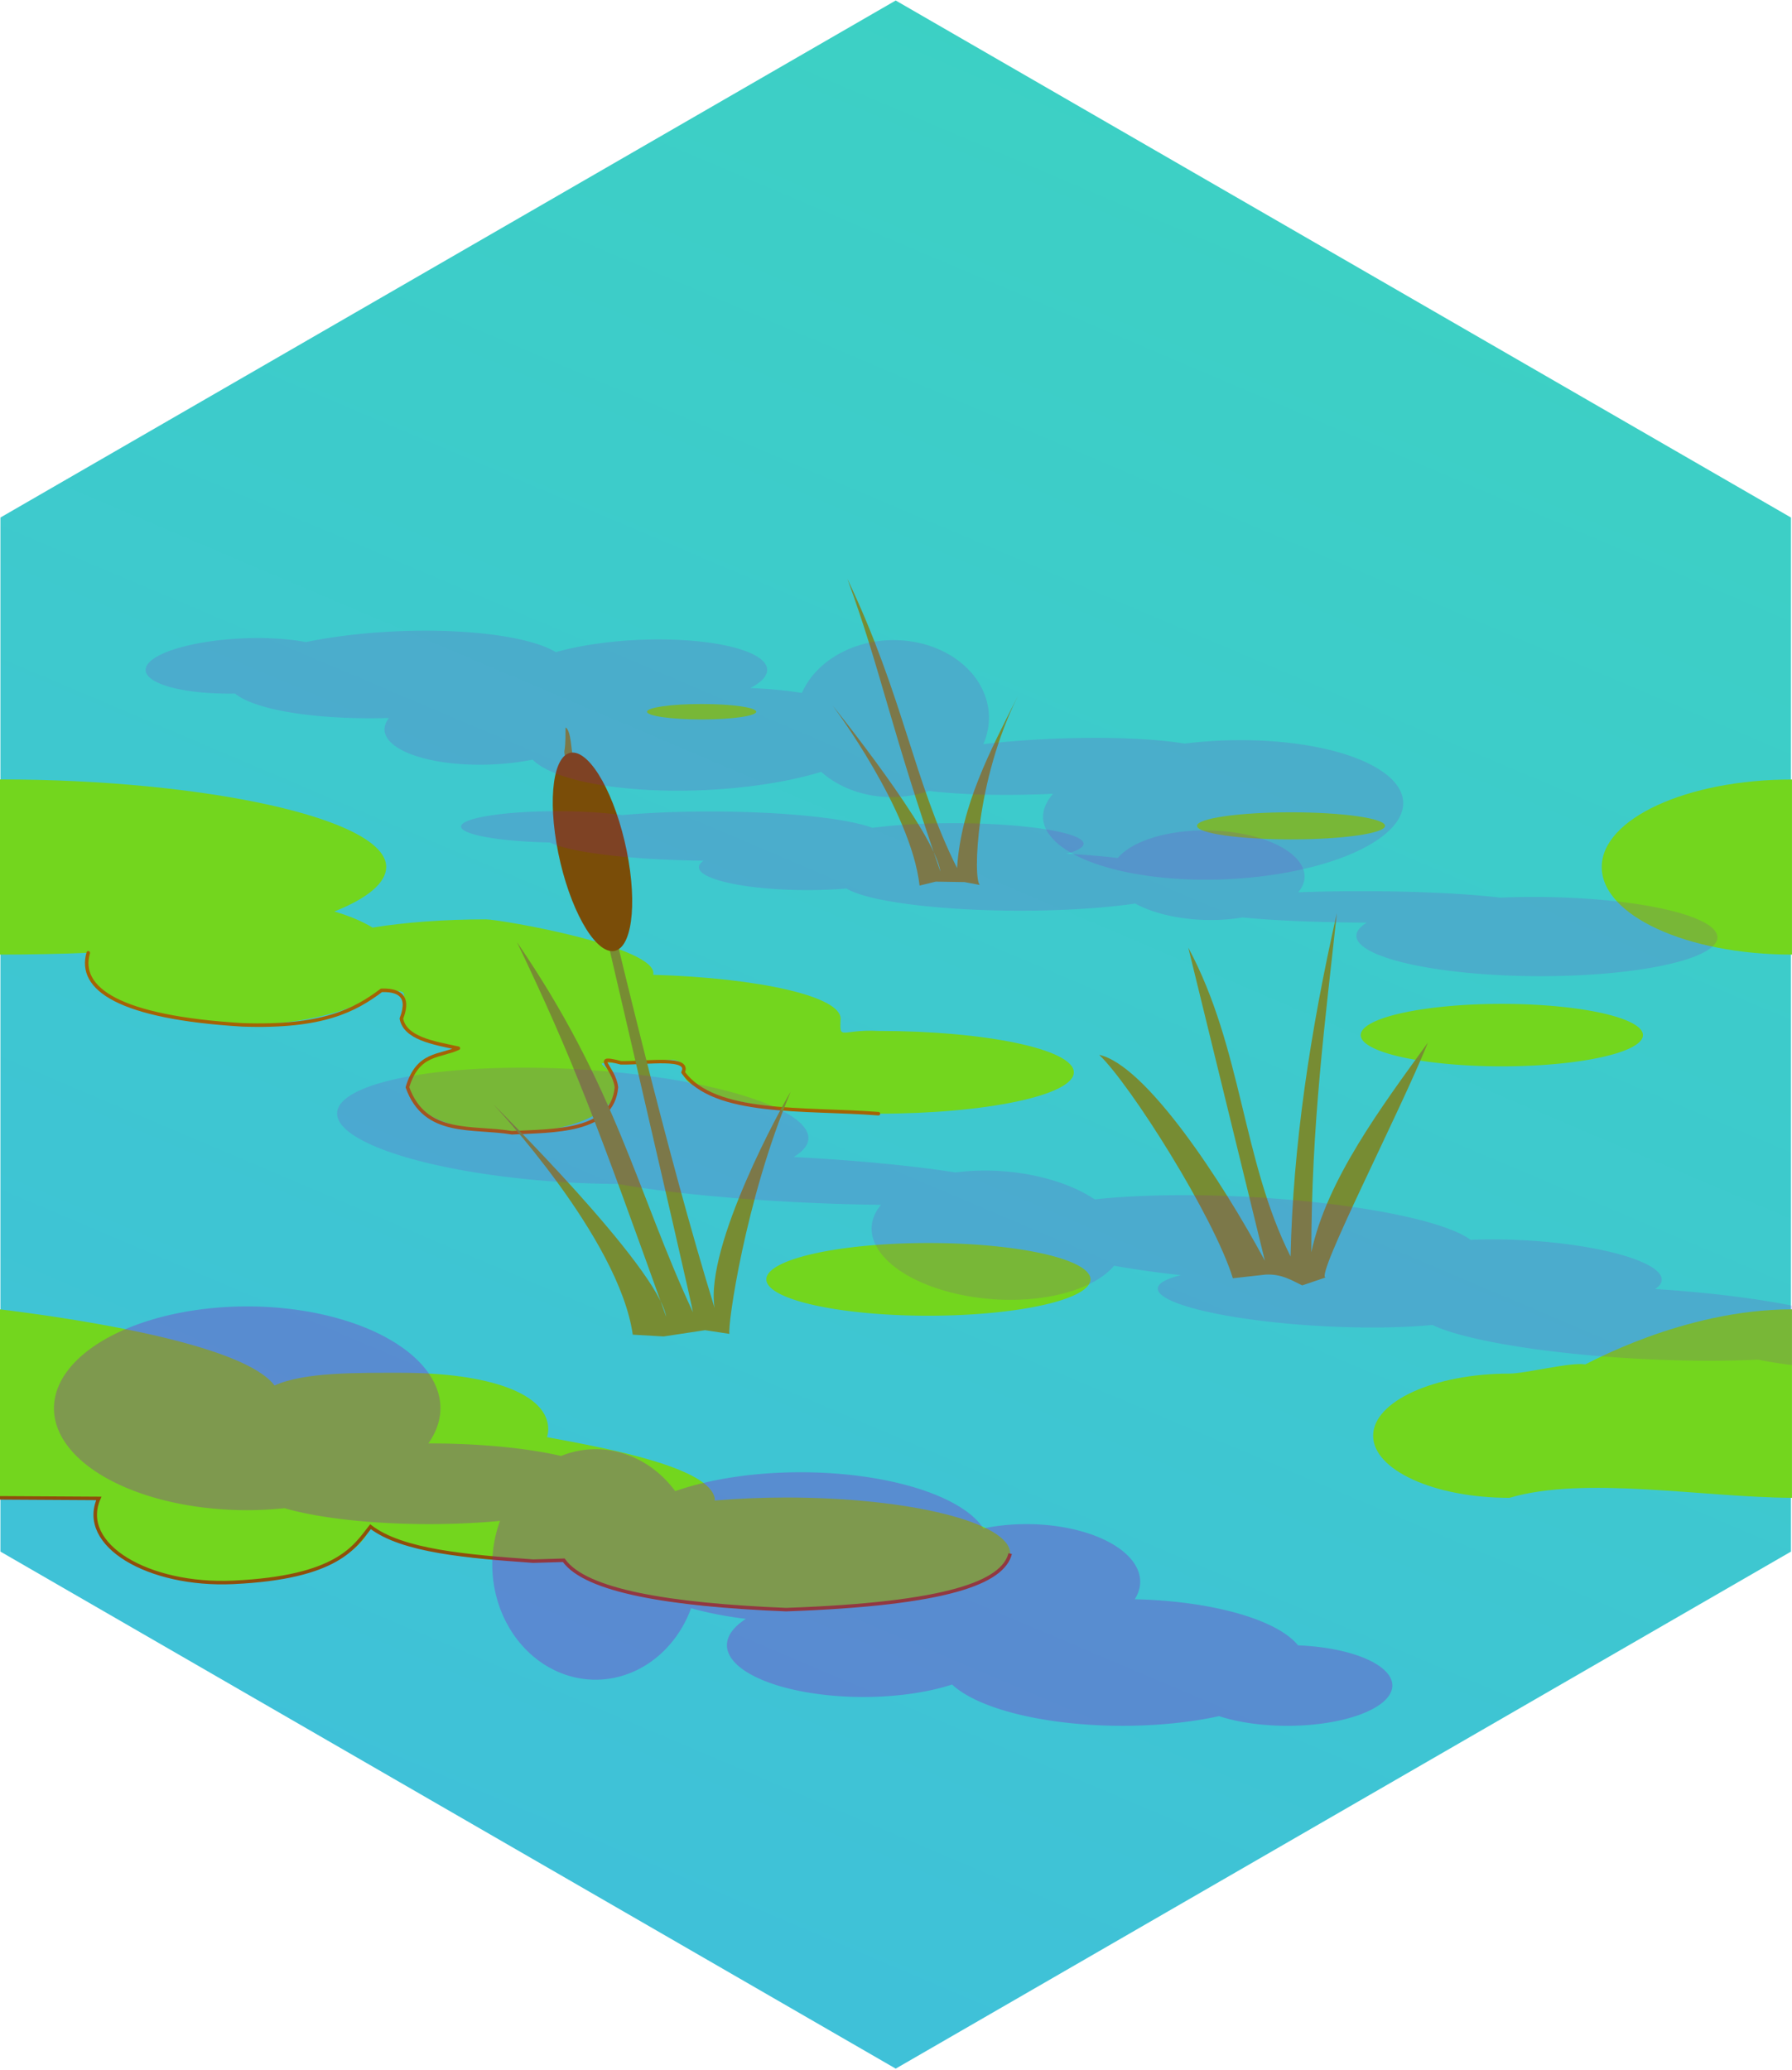 <?xml version="1.0" encoding="UTF-8" standalone="no"?>
<!-- Created with Inkscape (http://www.inkscape.org/) -->

<svg
   xmlns:dc="http://purl.org/dc/elements/1.1/"
   xmlns:cc="http://creativecommons.org/ns#"
   xmlns:rdf="http://www.w3.org/1999/02/22-rdf-syntax-ns#"
   xmlns:svg="http://www.w3.org/2000/svg"
   xmlns="http://www.w3.org/2000/svg"
   xmlns:xlink="http://www.w3.org/1999/xlink"
   xmlns:sodipodi="http://sodipodi.sourceforge.net/DTD/sodipodi-0.dtd"
   xmlns:inkscape="http://www.inkscape.org/namespaces/inkscape"
   width="143.933mm"
   height="166.229mm"
   viewBox="0 0 510 589"
   id="svg2"
   version="1.1"
   inkscape:version="0.91 r13725"
   sodipodi:docname="Phoenix swamp.svg">
  <defs
     id="defs4">
    <linearGradient
       inkscape:collect="always"
       id="linearGradient4492">
      <stop
         style="stop-color:#3bd9b9;stop-opacity:1"
         offset="0"
         id="stop4494" />
      <stop
         style="stop-color:#40bbe0;stop-opacity:1"
         offset="1"
         id="stop4496" />
    </linearGradient>
    <linearGradient
       inkscape:collect="always"
       xlink:href="#linearGradient4492"
       id="linearGradient4490"
       x1="593.77"
       y1="20.94"
       x2="186.408"
       y2="981.055"
       gradientUnits="userSpaceOnUse"
       gradientTransform="matrix(3.547,0,0,3.547,-866.114,-1363.75)" />
    <filter
       inkscape:collect="always"
       style="color-interpolation-filters:sRGB"
       id="filter4410"
       x="-0.011"
       width="1.023"
       y="-0.052"
       height="1.104">
      <feGaussianBlur
         inkscape:collect="always"
         stdDeviation="0.384"
         id="feGaussianBlur4412" />
    </filter>
    <filter
       inkscape:collect="always"
       style="color-interpolation-filters:sRGB"
       id="filter4414"
       x="-0.01"
       width="1.02"
       y="-0.045"
       height="1.089">
      <feGaussianBlur
         inkscape:collect="always"
         stdDeviation="0.384"
         id="feGaussianBlur4416" />
    </filter>
    <filter
       inkscape:collect="always"
       style="color-interpolation-filters:sRGB"
       id="filter4418"
       x="-0.017"
       width="1.034"
       y="-0.119"
       height="1.239">
      <feGaussianBlur
         inkscape:collect="always"
         stdDeviation="0.384"
         id="feGaussianBlur4420" />
    </filter>
    <filter
       inkscape:collect="always"
       style="color-interpolation-filters:sRGB"
       id="filter4422"
       x="-0.03"
       width="1.059"
       y="-0.209"
       height="1.419">
      <feGaussianBlur
         inkscape:collect="always"
         stdDeviation="0.384"
         id="feGaussianBlur4424" />
    </filter>
    <filter
       inkscape:collect="always"
       style="color-interpolation-filters:sRGB"
       id="filter4426"
       x="-0.017"
       width="1.034"
       y="-0.018"
       height="1.037">
      <feGaussianBlur
         inkscape:collect="always"
         stdDeviation="0.384"
         id="feGaussianBlur4428" />
    </filter>
    <filter
       inkscape:collect="always"
       style="color-interpolation-filters:sRGB"
       id="filter4430"
       x="-0.008"
       width="1.015"
       y="-0.017"
       height="1.034">
      <feGaussianBlur
         inkscape:collect="always"
         stdDeviation="0.384"
         id="feGaussianBlur4432" />
    </filter>
    <filter
       inkscape:collect="always"
       style="color-interpolation-filters:sRGB"
       id="filter4434"
       x="-0.003"
       width="1.006"
       y="-0.011"
       height="1.022">
      <feGaussianBlur
         inkscape:collect="always"
         stdDeviation="0.384"
         id="feGaussianBlur4436" />
    </filter>
    <filter
       inkscape:collect="always"
       style="color-interpolation-filters:sRGB"
       id="filter4438"
       x="-0.003"
       width="1.006"
       y="-0.009"
       height="1.018">
      <feGaussianBlur
         inkscape:collect="always"
         stdDeviation="0.384"
         id="feGaussianBlur4440" />
    </filter>
    <filter
       inkscape:collect="always"
       style="color-interpolation-filters:sRGB"
       id="filter4463"
       x="-0.003"
       width="1.007"
       y="-0.03"
       height="1.06">
      <feGaussianBlur
         inkscape:collect="always"
         stdDeviation="0.399"
         id="feGaussianBlur4465" />
    </filter>
    <filter
       inkscape:collect="always"
       style="color-interpolation-filters:sRGB"
       id="filter4469"
       x="-0.005"
       width="1.01"
       y="-0.023"
       height="1.045">
      <feGaussianBlur
         inkscape:collect="always"
         stdDeviation="0.483"
         id="feGaussianBlur4471" />
    </filter>
    <filter
       inkscape:collect="always"
       style="color-interpolation-filters:sRGB"
       id="filter4548"
       x="-0.003"
       width="1.006"
       y="-0.002"
       height="1.004">
      <feGaussianBlur
         inkscape:collect="always"
         stdDeviation="0.07"
         id="feGaussianBlur4550" />
    </filter>
    <filter
       inkscape:collect="always"
       style="color-interpolation-filters:sRGB"
       id="filter4885"
       x="-0.128"
       width="1.256"
       y="-0.892"
       height="2.784">
      <feGaussianBlur
         inkscape:collect="always"
         stdDeviation="24.902"
         id="feGaussianBlur4887" />
    </filter>
    <filter
       inkscape:collect="always"
       style="color-interpolation-filters:sRGB"
       id="filter4893"
       x="-0.135"
       width="1.271"
       y="-0.625"
       height="2.251">
      <feGaussianBlur
         inkscape:collect="always"
         stdDeviation="26.397"
         id="feGaussianBlur4895" />
    </filter>
    <filter
       inkscape:collect="always"
       style="color-interpolation-filters:sRGB"
       id="filter4901"
       x="-0.128"
       width="1.256"
       y="-0.691"
       height="2.381">
      <feGaussianBlur
         inkscape:collect="always"
         stdDeviation="24.779"
         id="feGaussianBlur4903" />
    </filter>
    <filter
       inkscape:collect="always"
       style="color-interpolation-filters:sRGB"
       id="filter4917"
       x="-0.127"
       width="1.254"
       y="-0.506"
       height="2.013">
      <feGaussianBlur
         inkscape:collect="always"
         stdDeviation="24.558"
         id="feGaussianBlur4919" />
    </filter>
  </defs>
  <sodipodi:namedview
     id="base"
     pagecolor="#ffffff"
     bordercolor="#666666"
     borderopacity="0"
     inkscape:pageopacity="0"
     inkscape:pageshadow="2"
     inkscape:zoom="0.82269504"
     inkscape:cx="194.02281"
     inkscape:cy="335.4899"
     inkscape:document-units="px"
     inkscape:current-layer="layer4"
     showgrid="false"
     inkscape:snap-global="true"
     inkscape:object-paths="false"
     inkscape:object-nodes="true"
     inkscape:snap-smooth-nodes="true"
     inkscape:window-width="1470"
     inkscape:window-height="841"
     inkscape:window-x="-8"
     inkscape:window-y="-8"
     inkscape:window-maximized="1"
     showguides="true"
     inkscape:guide-bbox="true"
     inkscape:snap-intersection-paths="false"
     showborder="true"
     fit-margin-top="0"
     fit-margin-left="0"
     fit-margin-right="0"
     fit-margin-bottom="0"
     inkscape:snap-nodes="false" />
  <g
     inkscape:label="Ebene 1"
     inkscape:groupmode="layer"
     id="layer1"
     transform="translate(-85.007,-240.862)"
     style="display:inline"
     sodipodi:insensitive="true">
    <path
       sodipodi:type="star"
       style="fill:url(#linearGradient4490);fill-opacity:1;stroke:none;stroke-width:8.15;stroke-linecap:round;stroke-linejoin:miter;stroke-miterlimit:4;stroke-dasharray:none;stroke-opacity:1"
       id="path4136"
       sodipodi:sides="6"
       sodipodi:cx="339.98145"
       sodipodi:cy="535.36218"
       sodipodi:r1="1043.2921"
       sodipodi:r2="903.51752"
       sodipodi:arg1="0.52359878"
       sodipodi:arg2="1.0471976"
       inkscape:flatsided="true"
       inkscape:rounded="0"
       inkscape:randomized="0"
       d="m 1243.499,1057.008 -903.517,521.646 -903.517,-521.646 0,-1043.292 903.517,-521.646 903.517,521.646 z"
       transform="matrix(0.282,0,0,0.282,244.047,384.24)" />
  </g>
  <g
     inkscape:groupmode="layer"
     id="layer2"
     inkscape:label="Ebene 2"
     sodipodi:insensitive="true">
    <path
       style="display:inline;opacity:1;fill:#73d61e;fill-opacity:1;fill-rule:evenodd;stroke:none;stroke-width:1.809;stroke-linecap:round;stroke-linejoin:miter;stroke-miterlimit:4;stroke-dasharray:none;stroke-opacity:1;filter:url(#filter4438)"
       d="m -0.007,221.758 0,49.84 c 6.99,-0.008 18.277,-0.18 25.123,-0.514 -0.345,0.875 -0.528,1.76 -0.547,2.646 4.09e-4,9.861 19.877,17.855 44.396,17.855 16.75,-0.008 32.063,-3.807 39.598,-9.824 8.759,0.361 6.216,-0.665 5.662,8.029 0.028,3.123 5.811,6.133 16.229,8.445 -8.983,2.334 -14.491,6.551 -14.504,11.105 -10e-4,7.152 13.314,12.951 29.74,12.951 16.427,2e-4 29.743,-5.798 29.742,-12.951 -1.039,-7.26 -9.619,-6.964 1.293,-6.953 10.089,1.016 17.895,-4.019 17.672,2.701 -0.001,6.502 24.894,11.773 55.604,11.773 30.71,1e-5 55.605,-5.271 55.604,-11.773 10e-4,-6.502 -24.894,-11.773 -55.604,-11.773 -10.856,-0.549 -11.042,3.02 -10.775,-3.525 -0.041,-6.237 -22.72,-11.528 -53.33,-12.443 1.786,-7.883 -43.246,-15.721 -47.533,-15.773 -11.716,10e-4 -23.093,0.826 -32.328,2.344 -2.921,-1.777 -6.608,-3.329 -10.889,-4.584 9.628,-3.831 14.728,-8.202 14.77,-12.656 7.8e-4,-13.763 -51.598,-24.92 -109.921,-24.92 z"
       id="path4138"
       inkscape:connector-curvature="0"
       sodipodi:nodetypes="cccccccccscccsccccccccc" />
    <path
       style="display:inline;opacity:1;fill:#73d61e;fill-opacity:1;fill-rule:evenodd;stroke:none;stroke-width:1.809;stroke-linecap:round;stroke-linejoin:miter;stroke-miterlimit:4;stroke-dasharray:none;stroke-opacity:1;filter:url(#filter4434)"
       d="m -0.007,372.532 -2.4e-7,53.626 c 4.385,-0.011 23.848,0.559 28.136,0.166 -0.917,1.603 -1.389,3.256 -1.404,4.918 7.82e-4,10.474 17.754,18.965 39.654,18.965 19.354,-0.011 35.865,-6.701 39.064,-15.83 8.743,5.999 26.666,9.792 46.281,9.795 2.924,-2.3e-4 5.843,-0.085 8.725,-0.254 3.846,8.007 30.998,14.037 63.258,14.047 35.23,-2e-5 63.791,-7.14 63.793,-15.947 0.002,-8.808 -28.56,-15.949 -63.793,-15.949 -6.913,0.007 -13.776,0.294 -20.32,0.852 0.026,-0.14 0.046,-0.28 0.062,-0.42 -1.192,-8.897 -29.888,-14.315 -47.775,-17.605 0.228,-0.737 0.349,-1.479 0.361,-2.223 -0.002,-10.236 -17.015,-16.088 -41.771,-16.088 -12.592,0.008 -27.653,-0.24 -36.131,3.609 -8.521,-11.35 -52.533,-18.519 -78.14,-21.662 z"
       id="path4148"
       inkscape:connector-curvature="0"
       sodipodi:nodetypes="cccccccccccccccccc" />
    <path
       style="opacity:1;fill:#73d61e;fill-opacity:1;fill-rule:evenodd;stroke:none;stroke-width:1.809;stroke-linecap:round;stroke-linejoin:miter;stroke-miterlimit:4;stroke-dasharray:none;stroke-opacity:1;filter:url(#filter4430)"
       d="m 509.992,372.531 c -31.228,0.009 -58.693,15.831 -58.853,15.658 -4.169,-0.684 -17.123,2.631 -21.554,2.623 -21.426,3e-5 -38.795,7.913 -38.793,17.674 6.6e-4,9.76 17.369,17.672 38.793,17.672 21.292,-6.307 54.727,-0.16 80.406,0 z"
       id="path4207"
       inkscape:connector-curvature="0"
       sodipodi:nodetypes="ccccccc" />
    <path
       style="opacity:1;fill:#73d61e;fill-opacity:1;fill-rule:evenodd;stroke:none;stroke-width:1.809;stroke-linecap:round;stroke-linejoin:miter;stroke-miterlimit:4;stroke-dasharray:none;stroke-opacity:1;filter:url(#filter4426)"
       d="m 509.993,271.598 c -29.902,0 -54.142,-11.152 -54.142,-24.909 0,-13.757 24.24,-24.909 54.142,-24.909 z"
       id="path4209"
       inkscape:connector-curvature="0"
       sodipodi:nodetypes="cscc" />
    <ellipse
       style="opacity:1;fill:#73d61e;fill-opacity:1;fill-rule:evenodd;stroke:none;stroke-width:1.809;stroke-linecap:round;stroke-linejoin:miter;stroke-miterlimit:4;stroke-dasharray:none;stroke-opacity:1;filter:url(#filter4422)"
       id="path4211"
       cx="199.679"
       cy="202.5"
       rx="15.545"
       ry="2.201" />
    <ellipse
       style="opacity:1;fill:#73d61e;fill-opacity:1;fill-rule:evenodd;stroke:none;stroke-width:1.809;stroke-linecap:round;stroke-linejoin:miter;stroke-miterlimit:4;stroke-dasharray:none;stroke-opacity:1;filter:url(#filter4418)"
       id="path4213"
       cx="367.428"
       cy="234.968"
       rx="26.758"
       ry="3.855" />
    <path
       style="opacity:1;fill:#73d61e;fill-opacity:1;fill-rule:evenodd;stroke:none;stroke-width:1.809;stroke-linecap:round;stroke-linejoin:miter;stroke-miterlimit:4;stroke-dasharray:none;stroke-opacity:1;filter:url(#filter4414)"
       d="m 310.345,364 a 46.121,10.345 0 0 1 -46.121,10.345 46.121,10.345 0 0 1 -46.121,-10.345 46.121,10.345 0 0 1 46.121,-10.345 46.121,10.345 0 0 1 46.121,10.345 z"
       id="path4215"
       inkscape:connector-curvature="0" />
    <path
       style="opacity:1;fill:#73d61e;fill-opacity:1;fill-rule:evenodd;stroke:none;stroke-width:1.809;stroke-linecap:round;stroke-linejoin:miter;stroke-miterlimit:4;stroke-dasharray:none;stroke-opacity:1;filter:url(#filter4410)"
       d="m 467.584,294.504 a 40.166,8.887 0 0 1 -40.166,8.887 40.166,8.887 0 0 1 -40.166,-8.887 40.166,8.887 0 0 1 40.166,-8.887 40.166,8.887 0 0 1 40.166,8.887 z"
       id="path4219"
       inkscape:connector-curvature="0" />
    <path
       style="display:inline;fill:none;fill-rule:evenodd;stroke:#8f4f0b;stroke-width:1px;stroke-linecap:butt;stroke-linejoin:miter;stroke-opacity:1;filter:url(#filter4463)"
       d="m -0.007,426.158 28.136,0.166 c -5.853,13.267 14.148,25.001 38.25,23.883 29.856,-1.385 34.6,-10.212 39.064,-15.83 9.075,6.971 27.583,8.438 46.281,9.795 l 8.725,-0.254 c 6.229,8.734 30.024,12.678 63.258,14.047 46.203,-1.621 61.715,-7.789 63.793,-15.947"
       id="path4442"
       inkscape:connector-curvature="0"
       sodipodi:nodetypes="ccsccccc" />
    <path
       style="fill:none;fill-rule:evenodd;stroke:#a46305;stroke-width:1;stroke-linecap:round;stroke-linejoin:round;stroke-miterlimit:4;stroke-dasharray:none;stroke-opacity:1;filter:url(#filter4469)"
       d="m 25.115,271.084 c -2.968,10.273 8.818,18.387 43.85,20.502 22.885,0.804 32.064,-4.164 39.598,-9.824 6.444,-0.203 7.68,2.885 5.662,8.029 1.061,5.533 8.794,6.896 16.229,8.445 -5.209,2.453 -11.544,1.156 -14.504,11.105 5.04,14.065 18.619,11.051 29.74,12.951 11.769,-0.607 28.683,-0.092 29.742,-12.951 -0.685,-5.889 -7.319,-9.237 1.293,-6.953 7.627,0.099 19.836,-1.917 17.672,2.701 8.914,12.343 34.441,10.148 55.604,11.773"
       id="path4467"
       inkscape:connector-curvature="0"
       sodipodi:nodetypes="ccccccccccc" />
  </g>
  <g
     inkscape:groupmode="layer"
     id="layer3"
     inkscape:label="Ebene 3"
     style="display:inline"
     sodipodi:insensitive="true">
    <path
       style="fill:#778c33;fill-opacity:1;fill-rule:evenodd;stroke:none;stroke-width:1px;stroke-linecap:butt;stroke-linejoin:miter;stroke-opacity:1"
       d="m 180.086,379.736 c -3.949,-27.648 -39.655,-65.517 -39.655,-65.517 0,0 46.796,46.255 49.161,60.412 -19.503,-54.343 -26.377,-73.062 -42.471,-106.582 28.311,41.292 34.145,71.093 50.088,105.307 0.067,-1.145 -36.207,-156.897 -36.207,-156.897 -0.876,-4.998 0,0 -0.057,-9.488 1.617,0.809 1.62,6.771 2.114,8.252 12.472,52.991 26.713,112.881 40.307,156.898 -2.845,-17.717 19.411,-57.9 21.674,-61.517 -12.998,30.9 -18.017,66.665 -17.45,68.903 l -6.932,-1.049 -11.794,1.783 z"
       id="path4479"
       inkscape:connector-curvature="0"
       sodipodi:nodetypes="cccccccccccccc" />
    <ellipse
       style="opacity:1;fill:#7a4d08;fill-opacity:1;fill-rule:evenodd;stroke:none;stroke-width:1.226;stroke-linecap:round;stroke-linejoin:round;stroke-miterlimit:4;stroke-dasharray:none;stroke-opacity:1"
       id="path4521"
       cx="118.705"
       cy="250.823"
       rx="9.742"
       ry="28.825"
       transform="matrix(1,-0.029,0.199,0.98,0,0)" />
    <path
       style="fill:#778c33;fill-opacity:1;fill-rule:evenodd;stroke:none;stroke-width:1px;stroke-linecap:butt;stroke-linejoin:miter;stroke-opacity:1"
       d="m 350.87,363.681 c -5.429,-17.609 -29.175,-55.116 -38.039,-63.561 13.278,2.89 35.046,36.012 47.158,58.608 l -21.797,-89.091 c 15.381,28.683 15.31,60.465 29.103,87.854 0.678,-31.321 5.564,-64.045 13.172,-97.676 -3.315,30.671 -7.264,60.286 -7.266,96.478 4.355,-20.537 19.938,-41.368 33.193,-59.68 -8.016,19.942 -32.199,66.687 -29.14,66.846 l -6.649,2.254 c -3.087,-1.467 -5.844,-3.306 -10.441,-3.069 z"
       id="path4479-4"
       inkscape:connector-curvature="0"
       sodipodi:nodetypes="cccccccccccc" />
    <path
       style="fill:#778c33;fill-opacity:1;fill-rule:evenodd;stroke:none;stroke-width:1px;stroke-linecap:butt;stroke-linejoin:miter;stroke-opacity:1;filter:url(#filter4548)"
       d="m 261.711,251.965 c -2.46,-21.596 -24.706,-51.175 -24.706,-51.175 0,0 29.155,36.129 30.628,47.187 -14.407,-41.544 -16.808,-56.918 -26.46,-83.249 16.02,33.64 18.854,57.603 31.205,82.254 1.155,-17.88 9.456,-33.377 17.339,-49.014 -12.066,24.135 -12.812,52.071 -10.871,53.819 l -4.319,-0.819 -8.221,-0.134 z"
       id="path4479-7"
       inkscape:connector-curvature="0"
       sodipodi:nodetypes="cccccccccc" />
  </g>
  <g
     inkscape:groupmode="layer"
     id="layer4"
     inkscape:label="Ebene 4"
     sodipodi:insensitive="true">
    <path
       style="opacity:0.532;fill:#9b00c8;fill-opacity:1;fill-rule:evenodd;stroke:none;stroke-width:4.4;stroke-linecap:round;stroke-linejoin:round;stroke-miterlimit:4;stroke-dasharray:none;stroke-opacity:1;filter:url(#filter4917)"
       d="m 126.442,334.201 a 67.07,28.28 0 0 0 -67.07,28.28 67.07,28.28 0 0 0 67.07,28.28 67.07,28.28 0 0 0 12.928,-0.555 63.207,11.198 0 0 0 50.252,4.421 63.207,11.198 0 0 0 24.559,-0.892 35.858,31.994 0 0 0 -2.68,12.089 35.858,31.994 0 0 0 35.857,31.994 35.858,31.994 0 0 0 33.154,-19.846 65.638,20.796 0 0 0 19.016,2.956 47.405,14.397 0 0 0 -6.588,7.292 47.405,14.397 0 0 0 47.404,14.397 47.405,14.397 0 0 0 30.75,-3.462 63.207,17.597 0 0 0 59.199,11.461 63.207,17.597 0 0 0 33.469,-2.684 36.466,11.198 0 0 0 23.66,2.684 36.466,11.198 0 0 0 36.467,-11.199 36.466,11.198 0 0 0 -32.729,-11.135 63.207,17.597 0 0 0 -56.672,-12.801 39.504,15.997 0 0 0 1.883,-4.858 39.504,15.997 0 0 0 -39.506,-15.996 39.504,15.997 0 0 0 -14.9,1.193 65.638,20.796 0 0 0 -63.5,-15.59 65.638,20.796 0 0 0 -43.471,5.246 35.858,31.994 0 0 0 -27.637,-11.647 35.858,31.994 0 0 0 -11.992,1.879 63.207,11.198 0 0 0 -45.744,-3.478 63.207,11.198 0 0 0 -0.311,0.003 67.07,28.28 0 0 0 4.201,-9.752 67.07,28.28 0 0 0 -67.07,-28.28 z"
       id="ellipse4340"
       inkscape:connector-curvature="0"
       transform="matrix(0.82,0,0,1.025,-33.33,29.141)" />
    <path
       inkscape:connector-curvature="0"
       style="opacity:0.38;fill:#9b00c8;fill-opacity:1;fill-rule:evenodd;stroke:none;stroke-width:4.4;stroke-linecap:round;stroke-linejoin:round;stroke-miterlimit:4;stroke-dasharray:none;stroke-opacity:1;filter:url(#filter4901)"
       d="m 163.001,304.146 a 67.168,16.15 3.18 0 0 -67.07,12.663 67.168,16.15 3.18 0 0 67.07,19.683 67.168,16.15 3.18 0 0 12.928,0.359 63.294,6.395 3.027 0 0 50.252,5.158 63.294,6.395 3.027 0 0 24.559,0.775 35.924,18.264 4.042 0 0 -2.68,6.773 35.924,18.264 4.042 0 0 35.857,20.174 35.924,18.264 4.042 0 0 33.154,-9.615 65.731,11.876 3.097 0 0 19.016,2.686 47.472,8.222 3.089 0 0 -6.588,3.826 47.472,8.222 3.089 0 0 47.404,10.715 47.472,8.222 3.089 0 0 30.75,-0.371 63.296,10.049 3.073 0 0 59.199,9.653 63.296,10.049 3.073 0 0 33.469,0.217 36.517,6.395 3.091 0 0 23.66,2.773 36.517,6.395 3.091 0 0 36.467,-4.496 36.517,6.395 3.091 0 0 -32.729,-8.081 63.296,10.049 3.073 0 0 -56.672,-10.287 39.561,9.135 3.165 0 0 1.883,-2.68 39.561,9.135 3.165 0 0 -39.506,-11.216 39.561,9.135 3.165 0 0 -14.9,-0.098 65.731,11.876 3.097 0 0 -63.5,-12.239 65.731,11.876 3.097 0 0 -43.471,0.725 35.924,18.264 4.042 0 0 -27.637,-8.107 35.924,18.264 4.042 0 0 -11.992,0.447 63.294,6.395 3.027 0 0 -45.744,-4.383 63.294,6.395 3.027 0 0 -0.311,-0.014 67.168,16.15 3.18 0 0 4.201,-5.357 67.168,16.15 3.18 0 0 -67.07,-19.683 z"
       id="ellipse4340-1" />
    <path
       style="opacity:0.38;fill:#9b00c8;fill-opacity:1;fill-rule:evenodd;stroke:none;stroke-width:4.4;stroke-linecap:round;stroke-linejoin:round;stroke-miterlimit:4;stroke-dasharray:none;stroke-opacity:1;filter:url(#filter4893)"
       d="m 113.071,188.522 a 67.07,28.28 0 0 0 -67.07,28.28 67.07,28.28 0 0 0 67.07,28.28 67.07,28.28 0 0 0 12.928,-0.555 63.207,11.198 0 0 0 50.252,4.421 63.207,11.198 0 0 0 24.559,-0.892 35.858,31.994 0 0 0 -2.68,12.089 35.858,31.994 0 0 0 35.857,31.994 35.858,31.994 0 0 0 33.154,-19.846 65.638,20.796 0 0 0 19.016,2.956 47.405,14.397 0 0 0 -6.588,7.292 47.405,14.397 0 0 0 47.404,14.397 47.405,14.397 0 0 0 30.75,-3.462 63.207,17.597 0 0 0 59.199,11.461 63.207,17.597 0 0 0 33.469,-2.684 36.466,11.198 0 0 0 23.66,2.684 36.466,11.198 0 0 0 36.467,-11.199 36.466,11.198 0 0 0 -32.729,-11.135 63.207,17.597 0 0 0 -56.672,-12.801 39.504,15.997 0 0 0 1.883,-4.858 39.504,15.997 0 0 0 -39.506,-15.996 39.504,15.997 0 0 0 -14.9,1.193 65.638,20.796 0 0 0 -63.5,-15.59 65.638,20.796 0 0 0 -43.471,5.246 35.858,31.994 0 0 0 -27.637,-11.647 35.858,31.994 0 0 0 -11.992,1.879 63.207,11.198 0 0 0 -45.744,-3.478 63.207,11.198 0 0 0 -0.311,0.003 67.07,28.28 0 0 0 4.201,-9.752 67.07,28.28 0 0 0 -67.07,-28.28 z"
       id="ellipse4340-5"
       inkscape:connector-curvature="0"
       transform="matrix(-0.764,0.035,-0.039,-0.697,442.942,377.586)" />
    <path
       inkscape:connector-curvature="0"
       style="opacity:0.38;fill:#9b00c8;fill-opacity:1;fill-rule:evenodd;stroke:none;stroke-width:4.4;stroke-linecap:round;stroke-linejoin:round;stroke-miterlimit:4;stroke-dasharray:none;stroke-opacity:1;filter:url(#filter4885)"
       d="m 113.165,215.596 a 67.168,16.15 3.18 0 0 -67.07,12.663 67.168,16.15 3.18 0 0 67.07,19.683 67.168,16.15 3.18 0 0 12.928,0.359 63.294,6.395 3.027 0 0 50.252,5.158 63.294,6.395 3.027 0 0 24.559,0.775 35.924,18.264 4.042 0 0 -2.68,6.773 35.924,18.264 4.042 0 0 35.857,20.174 35.924,18.264 4.042 0 0 33.154,-9.615 65.731,11.876 3.097 0 0 19.016,2.686 47.472,8.222 3.089 0 0 -6.588,3.826 47.472,8.222 3.089 0 0 47.404,10.715 47.472,8.222 3.089 0 0 30.75,-0.371 63.296,10.049 3.073 0 0 59.199,9.653 63.296,10.049 3.073 0 0 33.469,0.217 36.517,6.395 3.091 0 0 23.66,2.773 36.517,6.395 3.091 0 0 36.467,-4.496 36.517,6.395 3.091 0 0 -32.729,-8.081 63.296,10.049 3.073 0 0 -56.672,-10.287 39.561,9.135 3.165 0 0 1.883,-2.68 39.561,9.135 3.165 0 0 -39.506,-11.216 39.561,9.135 3.165 0 0 -14.9,-0.098 65.731,11.876 3.097 0 0 -63.5,-12.239 65.731,11.876 3.097 0 0 -43.471,0.725 35.924,18.264 4.042 0 0 -27.637,-8.107 35.924,18.264 4.042 0 0 -11.992,0.447 63.294,6.395 3.027 0 0 -45.744,-4.383 63.294,6.395 3.027 0 0 -0.311,-0.014 67.168,16.15 3.18 0 0 4.201,-5.357 67.168,16.15 3.18 0 0 -67.07,-19.683 z"
       id="ellipse4340-1-4"
       transform="matrix(-0.764,0.035,-0.039,-0.697,532.89,424.045)" />
  </g>
</svg>
